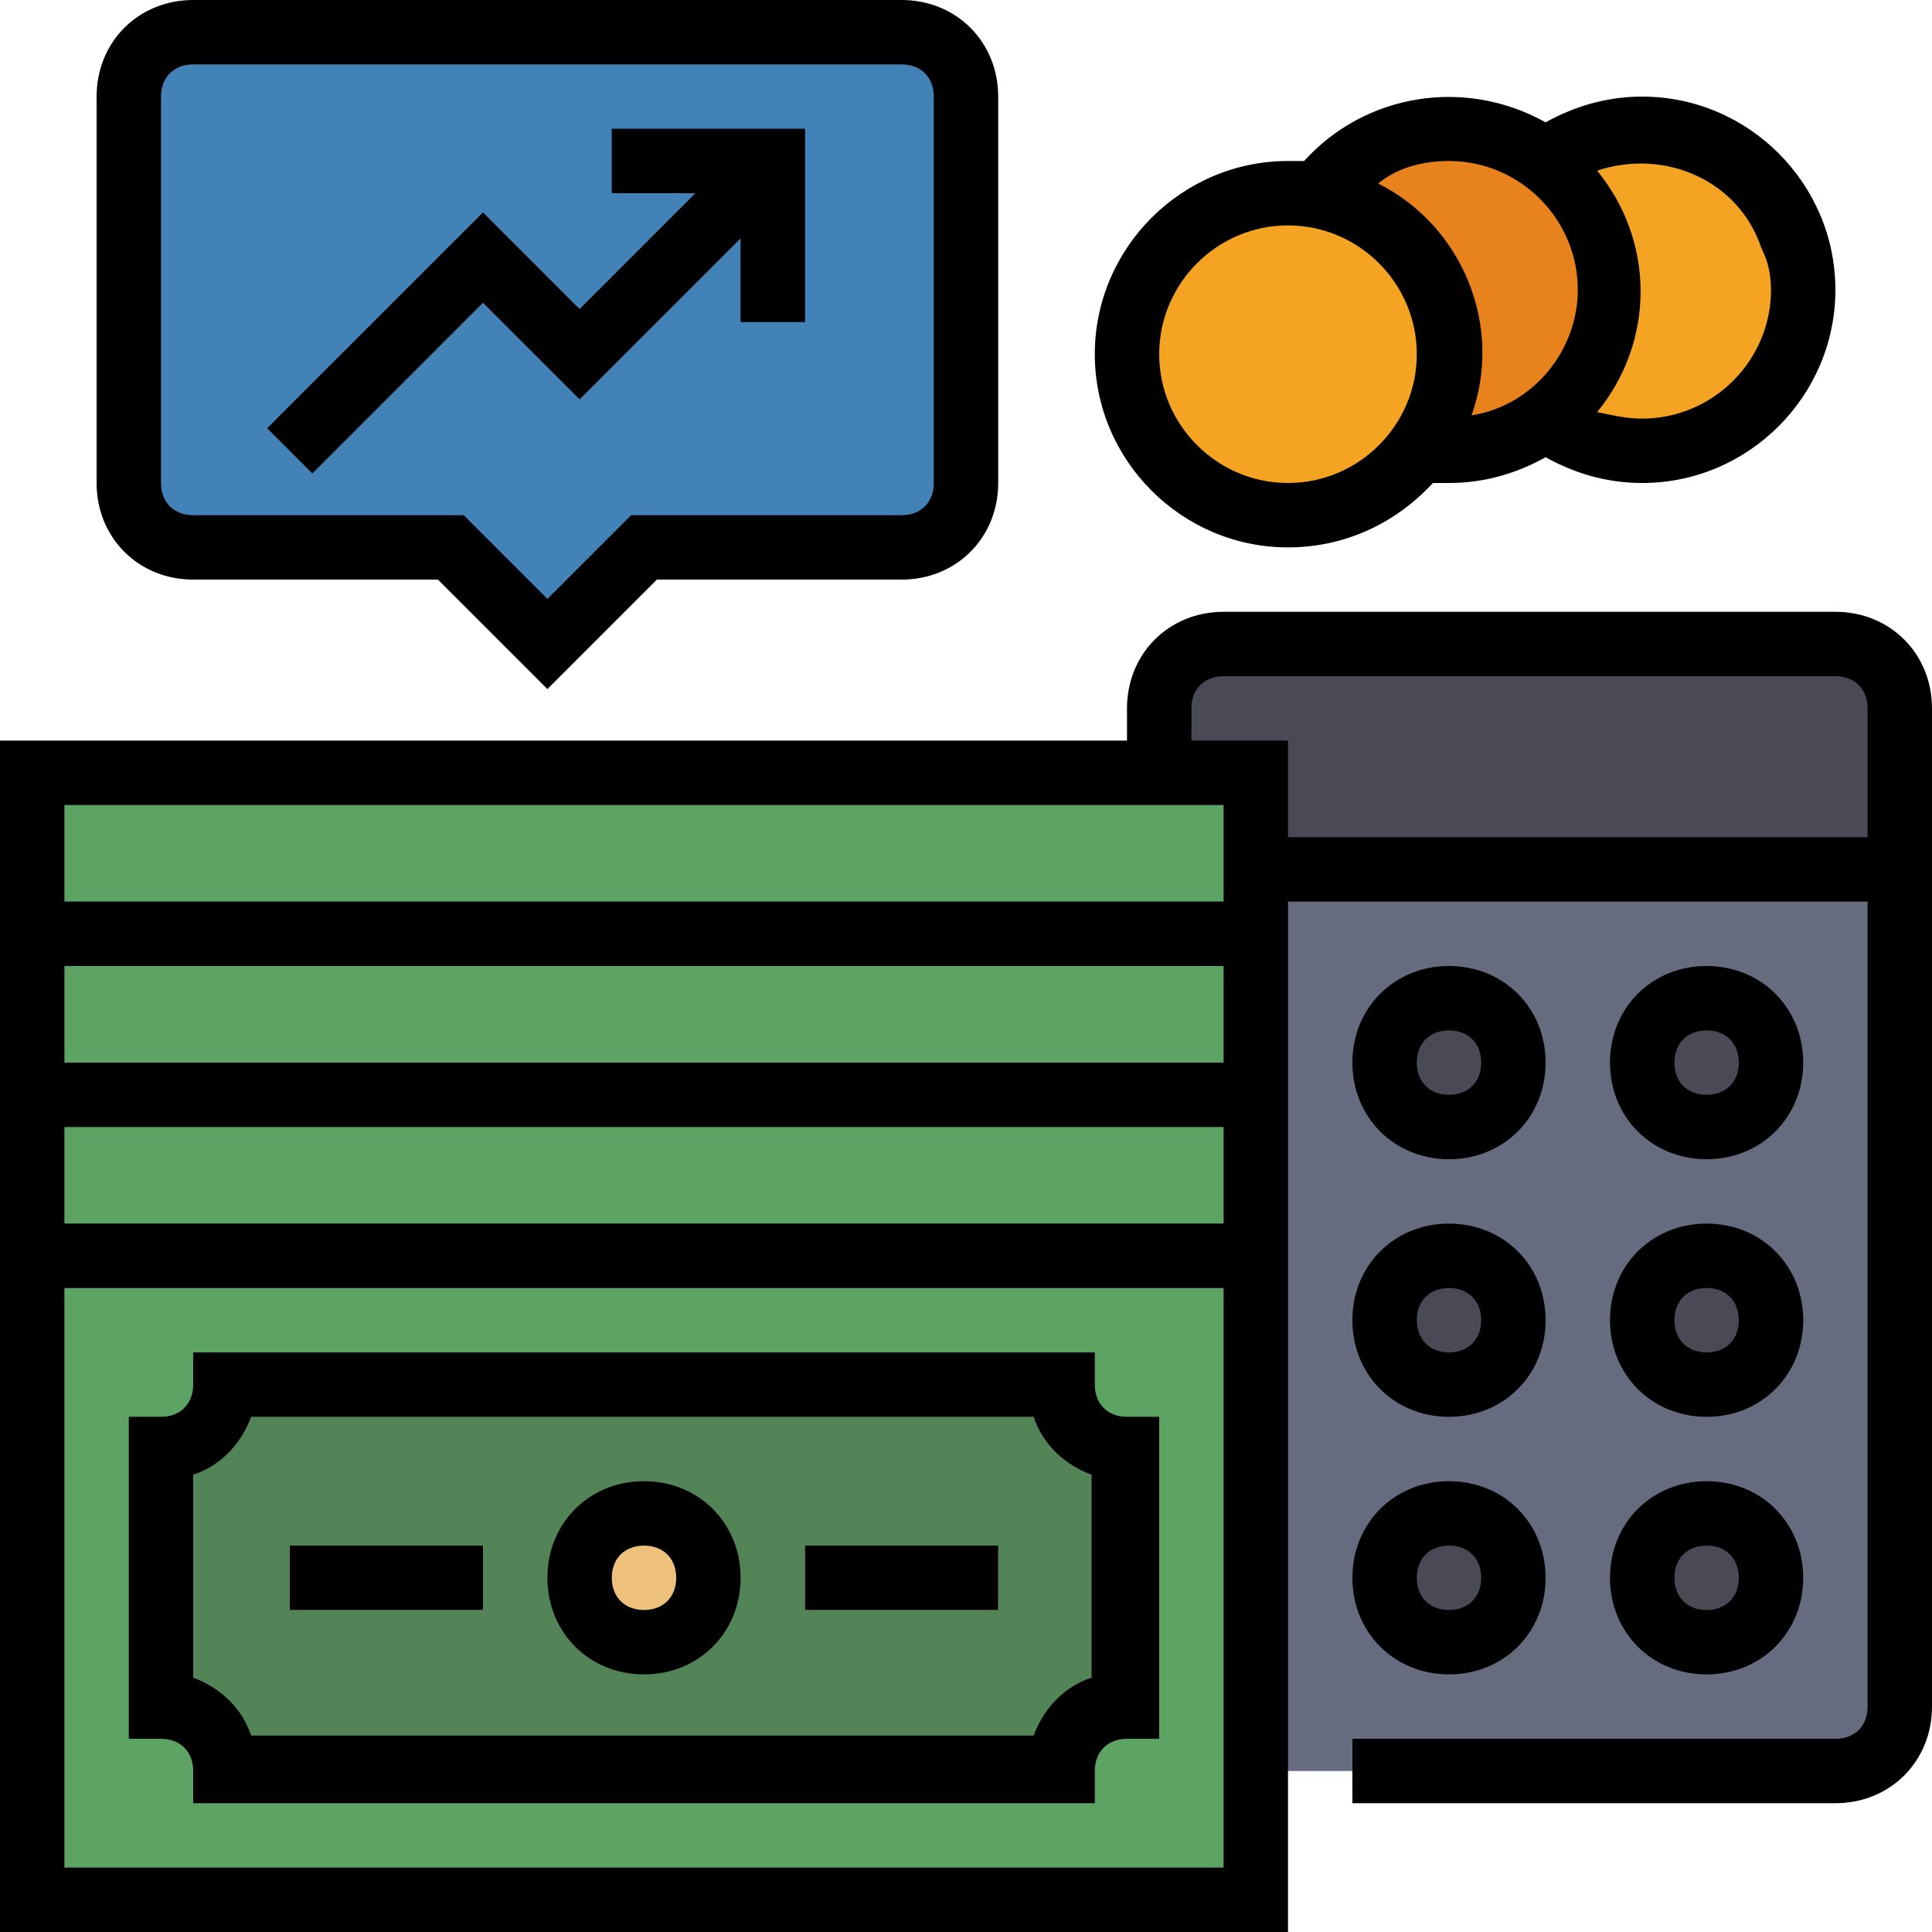 <svg height="480pt" viewBox="0 0 480 480" width="480pt" xmlns="http://www.w3.org/2000/svg"><path d="m448 72c0 22.09-17.91 40-40 40s-40-17.91-40-40 17.91-40 40-40 40 17.91 40 40zm0 0" fill="#f4a422"/><path d="m400 72c0 22.09-17.91 40-40 40s-40-17.91-40-40 17.91-40 40-40 40 17.91 40 40zm0 0" fill="#e8821c"/><path d="m456 160h-152c-8.801 0-16 7.199-16 16v248c0 8.801 7.199 16 16 16h152c8.801 0 16-7.199 16-16v-248c0-8.801-7.199-16-16-16zm0 0" fill="#676b7f"/><g fill="#4a4a56"><path d="m288 176v40h184v-40c0-8.801-7.199-16-16-16h-152c-8.801 0-16 7.199-16 16zm0 0"/><path d="m376 264c0 8.836-7.164 16-16 16s-16-7.164-16-16 7.164-16 16-16 16 7.164 16 16zm0 0"/><path d="m440 264c0 8.836-7.164 16-16 16s-16-7.164-16-16 7.164-16 16-16 16 7.164 16 16zm0 0"/><path d="m376 328c0 8.836-7.164 16-16 16s-16-7.164-16-16 7.164-16 16-16 16 7.164 16 16zm0 0"/><path d="m440 328c0 8.836-7.164 16-16 16s-16-7.164-16-16 7.164-16 16-16 16 7.164 16 16zm0 0"/><path d="m376 392c0 8.836-7.164 16-16 16s-16-7.164-16-16 7.164-16 16-16 16 7.164 16 16zm0 0"/><path d="m440 392c0 8.836-7.164 16-16 16s-16-7.164-16-16 7.164-16 16-16 16 7.164 16 16zm0 0"/></g><path d="m8 312h304v160h-304zm0 0" fill="#5da364"/><path d="m56 344c0 8.801-7.199 16-16 16v64c8.801 0 16 7.199 16 16h208c0-8.801 7.199-16 16-16v-64c-8.801 0-16-7.199-16-16zm0 0" fill="#538457"/><path d="m200 384h48v16h-48zm0 0" fill="#edc17c"/><path d="m72 384h48v16h-48zm0 0" fill="#edc17c"/><path d="m224 136h-64l-24 24-24-24h-64c-8.801 0-16-7.199-16-16v-96c0-8.801 7.199-16 16-16h176c8.801 0 16 7.199 16 16v96c0 8.801-7.199 16-16 16zm0 0" fill="#4282b7"/><path d="m77.602 117.602-11.203-11.203 53.602-53.598 24 24 42.398-42.402 11.203 11.203-53.602 53.598-24-24zm0 0" fill="#2b4a66"/><path d="m200 80h-16v-32h-32v-16h48zm0 0" fill="#2b4a66"/><path d="m176 392c0 8.836-7.164 16-16 16s-16-7.164-16-16 7.164-16 16-16 16 7.164 16 16zm0 0" fill="#edc17c"/><path d="m360 88c0 22.09-17.91 40-40 40s-40-17.91-40-40 17.91-40 40-40 40 17.91 40 40zm0 0" fill="#f4a422"/><path d="m8 192h304v120h-304zm0 0" fill="#5da364"/><path d="m8 304h304v16h-304zm0 0" fill="#538457"/><path d="m8 264h304v16h-304zm0 0" fill="#538457"/><path d="m8 224h304v16h-304zm0 0" fill="#538457"/><path d="m48 440v8h224v-8c0-4.801 3.199-8 8-8h8v-80h-8c-4.801 0-8-3.199-8-8v-8h-224v8c0 4.801-3.199 8-8 8h-8v80h8c4.801 0 8 3.199 8 8zm0-73.602c7.199-2.398 12-8 14.398-14.398h194.402c2.398 7.199 8 12 14.398 14.398v50.402c-7.199 2.398-12 8-14.398 14.398h-194.402c-2.398-7.199-8-12-14.398-14.398zm0 0"/><path d="m200 384h48v16h-48zm0 0"/><path d="m72 384h48v16h-48zm0 0"/><path d="m48 144h60.801l27.199 27.199 27.199-27.199h60.801c13.602 0 24-10.398 24-24v-96c0-13.602-10.398-24-24-24h-176c-13.602 0-24 10.398-24 24v96c0 13.602 10.398 24 24 24zm-8-120c0-4.801 3.199-8 8-8h176c4.801 0 8 3.199 8 8v96c0 4.801-3.199 8-8 8h-67.199l-20.801 20.801-20.801-20.801h-67.199c-4.801 0-8-3.199-8-8zm0 0"/><path d="m120 75.199 24 24 40-40v20.801h16v-48h-48v16h20.801l-28.801 28.801-24-24-53.602 53.598 11.203 11.203zm0 0"/><path d="m160 416c13.602 0 24-10.398 24-24s-10.398-24-24-24-24 10.398-24 24 10.398 24 24 24zm0-32c4.801 0 8 3.199 8 8s-3.199 8-8 8-8-3.199-8-8 3.199-8 8-8zm0 0"/><path d="m320 136c13.602 0 26.398-5.602 36-16h4c8.801 0 16.801-2.398 24-6.398 7.199 4 15.199 6.398 24 6.398 26.398 0 48-21.602 48-48s-21.602-48-48-48c-8.801 0-16.801 2.398-24 6.398-20-11.199-44.801-7.199-60 9.602-1.602 0-2.398 0-4 0-26.398 0-48 21.602-48 48s21.602 48 48 48zm120-64c0 17.602-14.398 32-32 32-4 0-7.199-.801-11.199-1.602 14.398-17.598 14.398-42.398 0-60 16.801-5.598 35.199 2.402 40.801 19.203 1.598 3.199 2.398 6.398 2.398 10.398zm-80-32c17.602 0 32 14.398 32 32 0 15.199-11.199 28.801-26.398 31.199 8-22.398-2.402-47.199-23.203-57.598 4.801-4 11.203-5.602 17.602-5.602zm-40 16c17.602 0 32 14.398 32 32s-14.398 32-32 32-32-14.398-32-32 14.398-32 32-32zm0 0"/><path d="m456 152h-152c-13.602 0-24 10.398-24 24v8h-280v296h320v-256h144v200c0 4.801-3.199 8-8 8h-120v16h120c13.602 0 24-10.398 24-24v-248c0-13.602-10.398-24-24-24zm-152 48v24h-288v-24zm0 64h-288v-24h288zm0 200h-288v-144h288zm-288-160v-24h288v24zm304-96v-24h-24v-8c0-4.801 3.199-8 8-8h152c4.801 0 8 3.199 8 8v32zm0 0"/><path d="m360 288c13.602 0 24-10.398 24-24s-10.398-24-24-24-24 10.398-24 24 10.398 24 24 24zm0-32c4.801 0 8 3.199 8 8s-3.199 8-8 8-8-3.199-8-8 3.199-8 8-8zm0 0"/><path d="m424 288c13.602 0 24-10.398 24-24s-10.398-24-24-24-24 10.398-24 24 10.398 24 24 24zm0-32c4.801 0 8 3.199 8 8s-3.199 8-8 8-8-3.199-8-8 3.199-8 8-8zm0 0"/><path d="m360 352c13.602 0 24-10.398 24-24s-10.398-24-24-24-24 10.398-24 24 10.398 24 24 24zm0-32c4.801 0 8 3.199 8 8s-3.199 8-8 8-8-3.199-8-8 3.199-8 8-8zm0 0"/><path d="m424 352c13.602 0 24-10.398 24-24s-10.398-24-24-24-24 10.398-24 24 10.398 24 24 24zm0-32c4.801 0 8 3.199 8 8s-3.199 8-8 8-8-3.199-8-8 3.199-8 8-8zm0 0"/><path d="m360 416c13.602 0 24-10.398 24-24s-10.398-24-24-24-24 10.398-24 24 10.398 24 24 24zm0-32c4.801 0 8 3.199 8 8s-3.199 8-8 8-8-3.199-8-8 3.199-8 8-8zm0 0"/><path d="m424 416c13.602 0 24-10.398 24-24s-10.398-24-24-24-24 10.398-24 24 10.398 24 24 24zm0-32c4.801 0 8 3.199 8 8s-3.199 8-8 8-8-3.199-8-8 3.199-8 8-8zm0 0"/></svg>